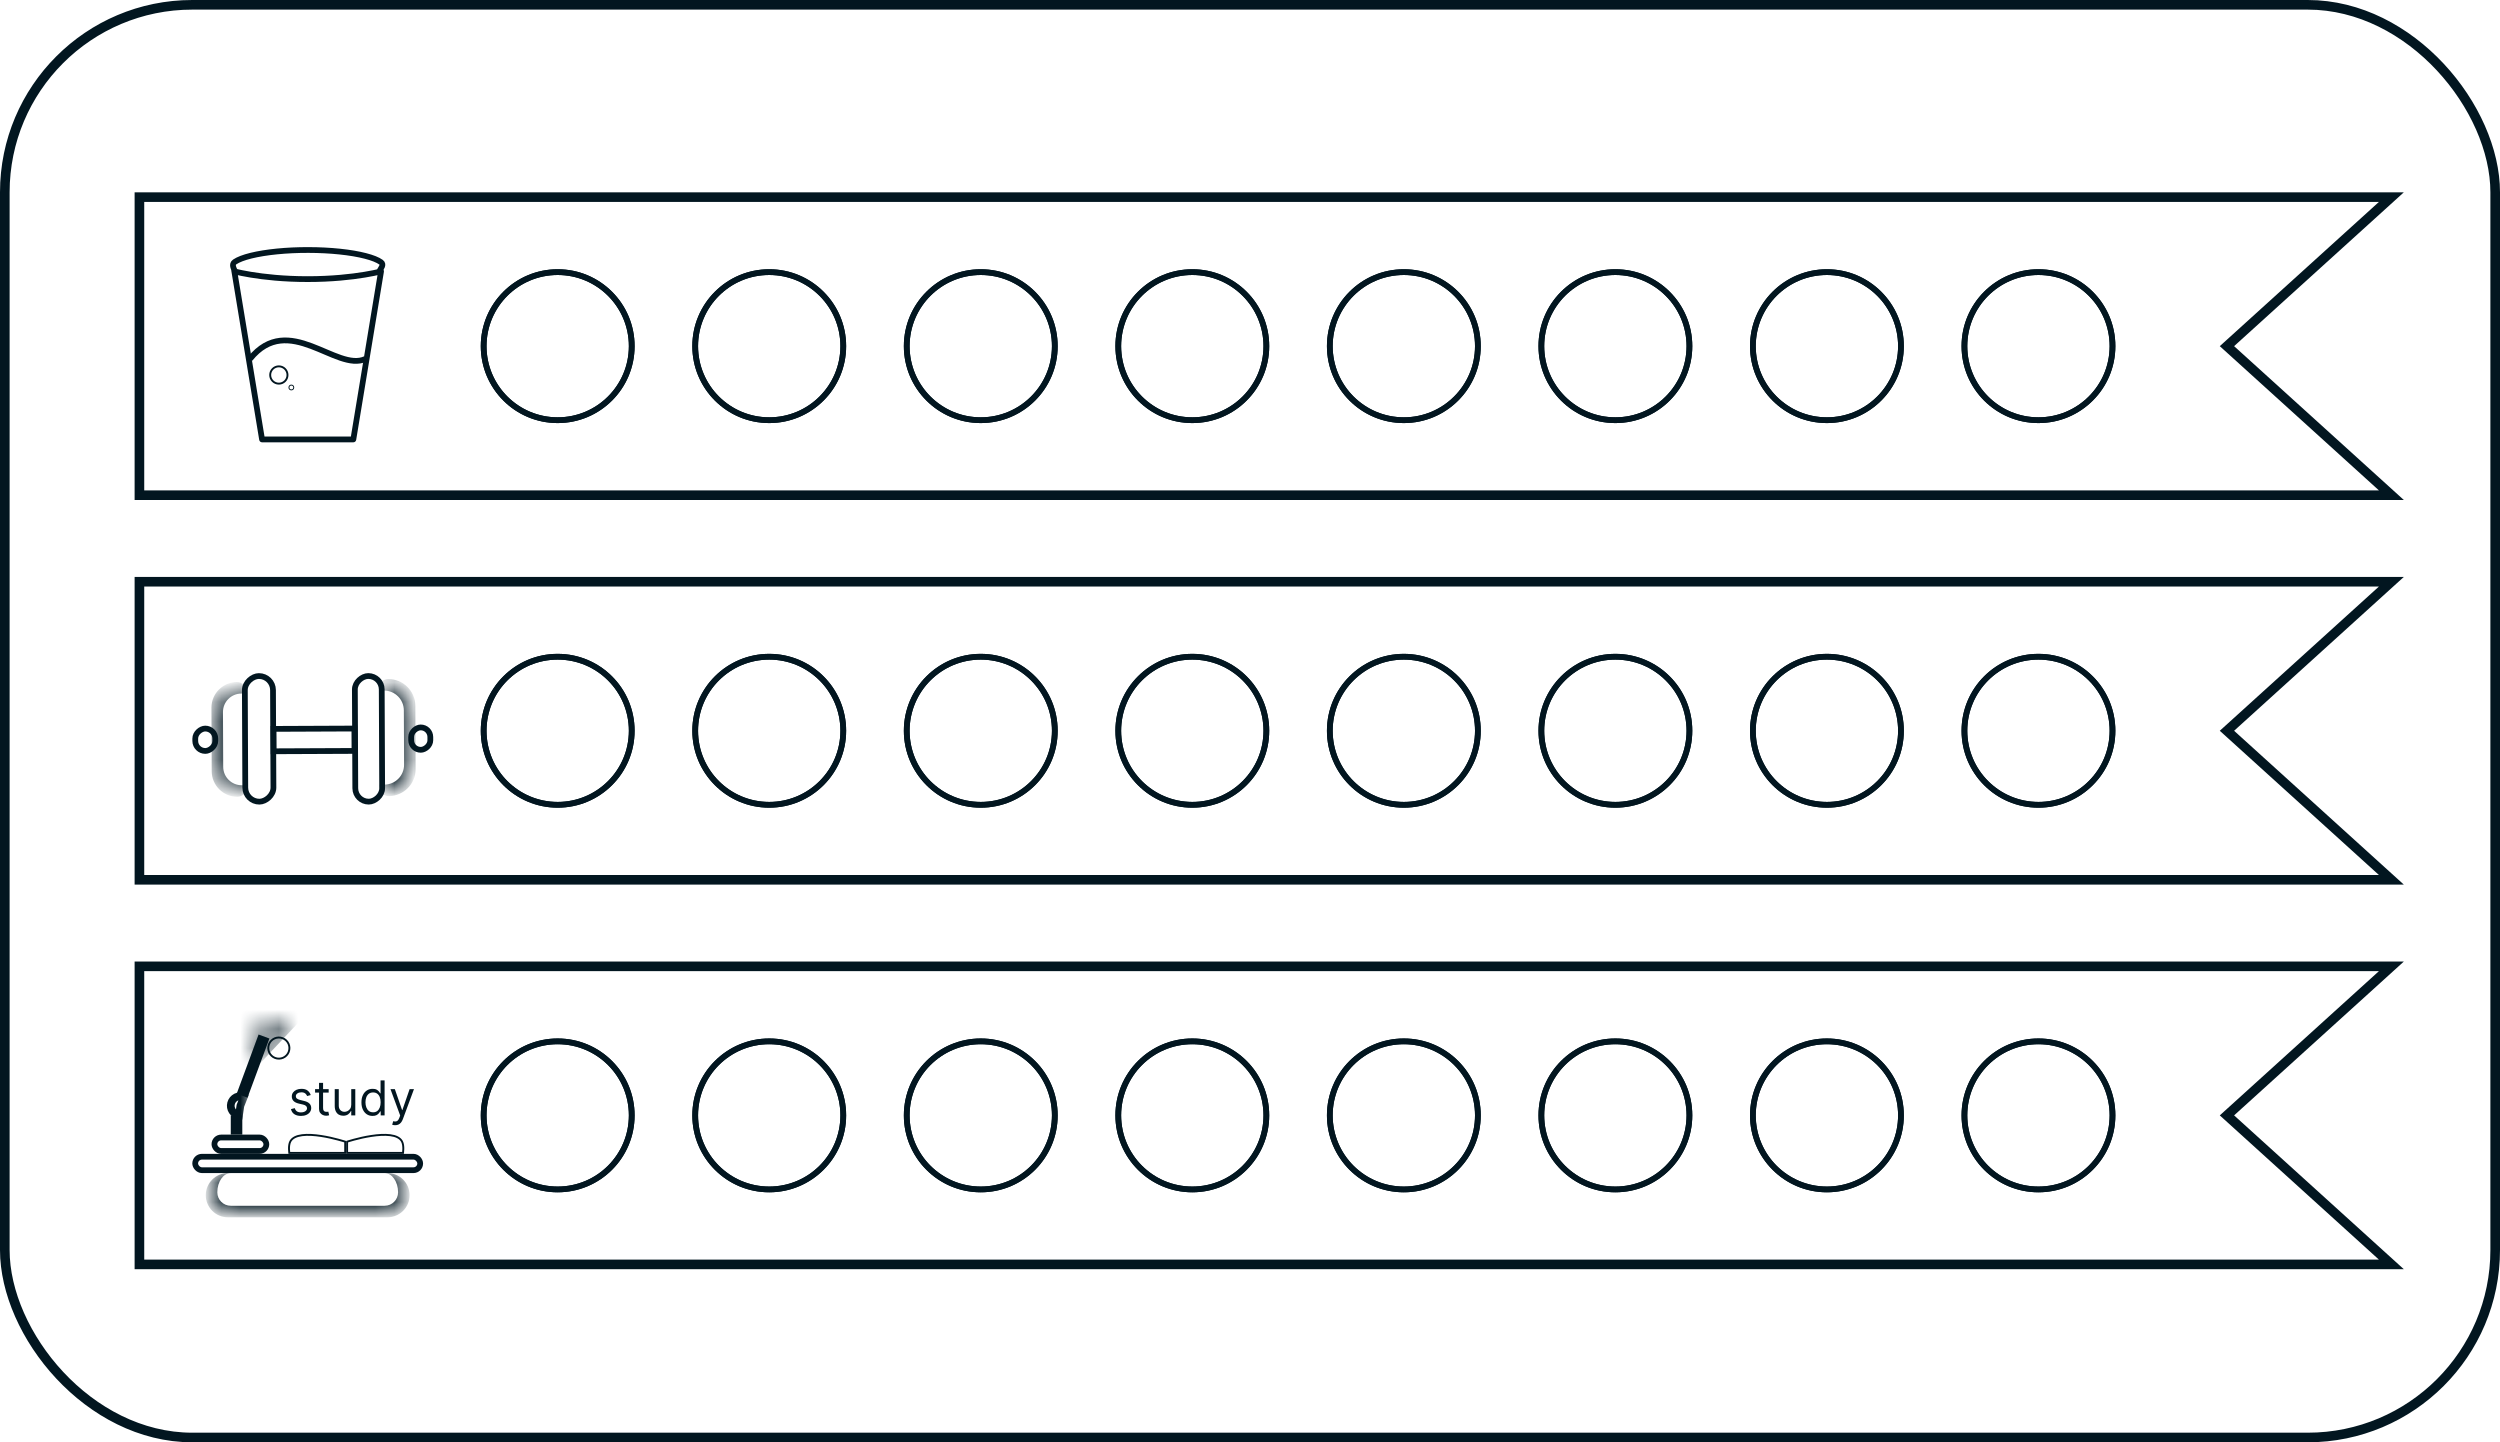 <svg width="130" height="75" viewBox="0 0 130 75" fill="none" xmlns="http://www.w3.org/2000/svg">
<path d="M116.005 18.185L124.352 25.75H7.25V10.25H124.352L116.005 17.815L115.801 18L116.005 18.185Z" stroke="#021620" stroke-width="0.5"/>
<path d="M116.005 38.185L124.352 45.75H7.25V30.25H124.352L116.005 37.815L115.801 38L116.005 38.185Z" stroke="#021620" stroke-width="0.5"/>
<path d="M116.005 58.185L124.352 65.75H7.25V50.25H124.352L116.005 57.815L115.801 58L116.005 58.185Z" stroke="#021620" stroke-width="0.5"/>
<rect x="0.25" y="0.25" width="129.5" height="74.5" rx="9.75" stroke="#021620" stroke-width="0.5"/>
<circle cx="106" cy="38" r="3.85" stroke="#021620" stroke-width="0.3"/>
<circle cx="95" cy="38" r="3.85" stroke="#021620" stroke-width="0.3"/>
<circle cx="106" cy="38" r="3.85" stroke="#021620" stroke-width="0.3"/>
<circle cx="95" cy="38" r="3.85" stroke="#021620" stroke-width="0.3"/>
<circle cx="84" cy="38" r="3.85" stroke="#021620" stroke-width="0.3"/>
<circle cx="73" cy="38" r="3.85" stroke="#021620" stroke-width="0.3"/>
<circle cx="62" cy="38" r="3.85" stroke="#021620" stroke-width="0.3"/>
<circle cx="84" cy="38" r="3.85" stroke="#021620" stroke-width="0.3"/>
<circle cx="73" cy="38" r="3.85" stroke="#021620" stroke-width="0.3"/>
<circle cx="62" cy="38" r="3.85" stroke="#021620" stroke-width="0.3"/>
<circle cx="51" cy="38" r="3.85" stroke="#021620" stroke-width="0.3"/>
<circle cx="40" cy="38" r="3.85" stroke="#021620" stroke-width="0.3"/>
<circle cx="29" cy="38" r="3.85" stroke="#021620" stroke-width="0.3"/>
<circle cx="51" cy="38" r="3.85" stroke="#021620" stroke-width="0.3"/>
<circle cx="40" cy="38" r="3.85" stroke="#021620" stroke-width="0.3"/>
<circle cx="29" cy="38" r="3.85" stroke="#021620" stroke-width="0.3"/>
<circle cx="106" cy="18" r="3.85" stroke="#021620" stroke-width="0.3"/>
<circle cx="95" cy="18" r="3.85" stroke="#021620" stroke-width="0.3"/>
<circle cx="106" cy="18" r="3.85" stroke="#021620" stroke-width="0.3"/>
<circle cx="95" cy="18" r="3.85" stroke="#021620" stroke-width="0.3"/>
<circle cx="84" cy="18" r="3.85" stroke="#021620" stroke-width="0.3"/>
<circle cx="73" cy="18" r="3.85" stroke="#021620" stroke-width="0.3"/>
<circle cx="62" cy="18" r="3.85" stroke="#021620" stroke-width="0.3"/>
<circle cx="84" cy="18" r="3.85" stroke="#021620" stroke-width="0.3"/>
<circle cx="73" cy="18" r="3.85" stroke="#021620" stroke-width="0.3"/>
<circle cx="62" cy="18" r="3.85" stroke="#021620" stroke-width="0.3"/>
<circle cx="51" cy="18" r="3.85" stroke="#021620" stroke-width="0.3"/>
<circle cx="40" cy="18" r="3.85" stroke="#021620" stroke-width="0.3"/>
<circle cx="29" cy="18" r="3.85" stroke="#021620" stroke-width="0.3"/>
<circle cx="51" cy="18" r="3.85" stroke="#021620" stroke-width="0.3"/>
<circle cx="40" cy="18" r="3.85" stroke="#021620" stroke-width="0.3"/>
<circle cx="29" cy="18" r="3.85" stroke="#021620" stroke-width="0.3"/>
<circle cx="106" cy="58" r="3.85" stroke="#021620" stroke-width="0.3"/>
<circle cx="95" cy="58" r="3.85" stroke="#021620" stroke-width="0.3"/>
<circle cx="106" cy="58" r="3.85" stroke="#021620" stroke-width="0.3"/>
<circle cx="95" cy="58" r="3.85" stroke="#021620" stroke-width="0.3"/>
<circle cx="84" cy="58" r="3.85" stroke="#021620" stroke-width="0.3"/>
<circle cx="73" cy="58" r="3.85" stroke="#021620" stroke-width="0.3"/>
<circle cx="62" cy="58" r="3.85" stroke="#021620" stroke-width="0.3"/>
<circle cx="84" cy="58" r="3.85" stroke="#021620" stroke-width="0.3"/>
<circle cx="73" cy="58" r="3.85" stroke="#021620" stroke-width="0.3"/>
<circle cx="62" cy="58" r="3.85" stroke="#021620" stroke-width="0.3"/>
<circle cx="51" cy="58" r="3.85" stroke="#021620" stroke-width="0.3"/>
<circle cx="40" cy="58" r="3.85" stroke="#021620" stroke-width="0.3"/>
<circle cx="29" cy="58" r="3.85" stroke="#021620" stroke-width="0.3"/>
<circle cx="51" cy="58" r="3.85" stroke="#021620" stroke-width="0.3"/>
<circle cx="40" cy="58" r="3.85" stroke="#021620" stroke-width="0.3"/>
<circle cx="29" cy="58" r="3.85" stroke="#021620" stroke-width="0.3"/>
<path d="M19.814 14.113L18.373 22.85H13.627L12.186 14.113C12.203 14.117 12.22 14.122 12.239 14.126C12.422 14.169 12.691 14.227 13.038 14.284C13.733 14.399 14.741 14.514 16 14.514C17.259 14.514 18.267 14.399 18.962 14.284C19.309 14.227 19.578 14.169 19.761 14.126C19.78 14.122 19.797 14.117 19.814 14.113Z" stroke="#021620" stroke-width="0.3" stroke-linejoin="round"/>
<path d="M13 18.664C15 16.182 17.5 19.364 19 18.664" stroke="#021620" stroke-width="0.3"/>
<path d="M19.736 14.084C19.801 13.957 19.985 13.759 19.817 13.637C19.649 13.515 19.37 13.403 18.999 13.308C18.628 13.212 18.173 13.135 17.663 13.082C17.153 13.029 16.599 13.001 16.039 13C15.478 12.999 14.922 13.024 14.408 13.075C13.893 13.126 13.432 13.201 13.053 13.294C12.673 13.388 12.385 13.499 12.207 13.62C12.029 13.741 12.154 13.957 12.207 14.084" stroke="#021620" stroke-width="0.3"/>
<circle cx="14.5" cy="19.5" r="0.45" stroke="#021620" stroke-width="0.1"/>
<circle cx="15.15" cy="20.15" r="0.125" stroke="#021620" stroke-width="0.05"/>
<rect x="19.847" y="35.15" width="6.533" height="1.397" rx="0.698" transform="rotate(89.752 19.847 35.15)" stroke="#021620" stroke-width="0.3"/>
<rect x="14.193" y="35.151" width="6.533" height="1.464" rx="0.732" transform="rotate(89.752 14.193 35.151)" stroke="#021620" stroke-width="0.3"/>
<mask id="path-60-inside-1_158_2224" fill="white">
<path d="M12.549 35.764C12.679 35.763 12.785 35.868 12.786 35.998L12.807 40.896C12.808 41.026 12.703 41.132 12.572 41.133C11.877 41.136 11.31 40.574 11.307 39.878L11.295 37.029C11.292 36.333 11.853 35.767 12.549 35.764Z"/>
</mask>
<path d="M12.785 35.763L12.808 41.132L12.785 35.763ZM12.351 41.434C11.612 41.437 11.011 40.841 11.008 40.103L10.994 36.807C10.991 36.069 11.586 35.468 12.325 35.465L12.551 36.064C12.02 36.066 11.592 36.498 11.595 37.028L11.607 39.877C11.609 40.407 12.041 40.835 12.571 40.833L12.351 41.434ZM10.994 36.807C10.991 36.069 11.586 35.468 12.325 35.465L12.325 35.465C12.578 35.464 12.784 35.668 12.786 35.922L12.786 36.063C12.786 36.063 12.681 36.063 12.551 36.064C12.02 36.066 11.592 36.498 11.595 37.028L10.994 36.807ZM12.807 40.973C12.809 41.226 12.604 41.432 12.351 41.434L12.351 41.434C11.612 41.437 11.011 40.841 11.008 40.103L11.607 39.877C11.609 40.407 12.041 40.835 12.571 40.833C12.701 40.832 12.807 40.832 12.807 40.832L12.807 40.973Z" fill="#021620" mask="url(#path-60-inside-1_158_2224)"/>
<mask id="path-62-inside-2_158_2224" fill="white">
<path d="M19.962 35.61C20.698 35.607 21.297 36.2 21.3 36.936L21.312 39.763C21.316 40.499 20.722 41.098 19.986 41.101C19.852 41.101 19.742 40.993 19.741 40.858L19.72 35.855C19.719 35.72 19.828 35.61 19.962 35.61Z"/>
</mask>
<path d="M20.186 35.309C20.963 35.305 21.596 35.932 21.599 36.709L21.613 39.987C21.617 40.764 20.989 41.396 20.212 41.4L19.985 40.801C20.555 40.798 21.015 40.334 21.012 39.764L21 36.937C20.998 36.367 20.534 35.907 19.964 35.91L20.186 35.309ZM19.742 41.102L19.719 35.611L19.742 41.102ZM19.72 35.78C19.718 35.521 19.927 35.31 20.186 35.309L20.186 35.309C20.963 35.305 21.596 35.932 21.599 36.709L21 36.937C20.998 36.367 20.534 35.907 19.964 35.91L19.964 35.91C19.829 35.91 19.72 35.911 19.72 35.911L19.72 35.78ZM21.613 39.987C21.617 40.764 20.989 41.396 20.212 41.4L20.212 41.4C19.954 41.401 19.743 41.192 19.742 40.933L19.741 40.802C19.741 40.802 19.85 40.801 19.985 40.801L19.985 40.801C20.555 40.798 21.015 40.334 21.012 39.764L21.613 39.987Z" fill="#021620" mask="url(#path-62-inside-2_158_2224)"/>
<rect x="22.374" y="37.824" width="1.164" height="0.997" rx="0.498" transform="rotate(89.752 22.374 37.824)" stroke="#021620" stroke-width="0.3"/>
<rect x="11.193" y="37.883" width="1.164" height="1.042" rx="0.521" transform="rotate(89.752 11.193 37.883)" stroke="#021620" stroke-width="0.3"/>
<rect x="18.428" y="37.884" width="1.164" height="4.204" transform="rotate(89.752 18.428 37.884)" stroke="#021620" stroke-width="0.3"/>
<mask id="path-67-inside-3_158_2224" fill="white">
<path d="M11 62C11 61.448 11.448 61 12 61H20C20.552 61 21 61.448 21 62C21 62.552 20.552 63 20 63H12C11.448 63 11 62.552 11 62Z"/>
</mask>
<path d="M11 61H21H11ZM21.3 62.15C21.3 62.785 20.785 63.3 20.15 63.3H11.85C11.215 63.3 10.7 62.785 10.7 62.15L11.3 62C11.3 62.387 11.613 62.7 12 62.7H20C20.387 62.7 20.7 62.387 20.7 62L21.3 62.15ZM11.85 63.3C11.215 63.3 10.7 62.785 10.7 62.15V62.15C10.7 61.515 11.215 61 11.85 61H12C11.613 61 11.3 61.448 11.3 62C11.3 62.387 11.613 62.7 12 62.7L11.85 63.3ZM20.15 61C20.785 61 21.3 61.515 21.3 62.15V62.15C21.3 62.785 20.785 63.3 20.15 63.3L20 62.7C20.387 62.7 20.7 62.387 20.7 62C20.7 61.448 20.387 61 20 61H20.15Z" fill="#021620" mask="url(#path-67-inside-3_158_2224)"/>
<rect x="10.15" y="60.15" width="11.7" height="0.7" rx="0.35" stroke="#021620" stroke-width="0.3"/>
<rect x="11.15" y="59.15" width="2.7" height="0.7" rx="0.35" stroke="#021620" stroke-width="0.3"/>
<line x1="12.3" y1="58" x2="12.3" y2="59" stroke="#021620" stroke-width="0.6"/>
<line x1="12.589" y1="56.976" x2="13.727" y2="53.899" stroke="#021620" stroke-width="0.6"/>
<mask id="path-73-inside-4_158_2224" fill="white">
<path d="M15.046 53.666C14.814 53.45 14.524 53.316 14.238 53.294C13.952 53.272 13.694 53.363 13.522 53.548C13.349 53.733 13.275 53.996 13.317 54.28C13.359 54.563 13.513 54.844 13.744 55.061L14.395 54.363L15.046 53.666Z"/>
</mask>
<path d="M15.046 53.666C14.814 53.45 14.524 53.316 14.238 53.294C13.952 53.272 13.694 53.363 13.522 53.548C13.349 53.733 13.275 53.996 13.317 54.28C13.359 54.563 13.513 54.844 13.744 55.061L14.395 54.363L15.046 53.666Z" stroke="#021620" stroke-width="8" mask="url(#path-73-inside-4_158_2224)"/>
<mask id="path-74-outside-5_158_2224" maskUnits="userSpaceOnUse" x="11" y="56" width="2" height="3" fill="black">
<rect fill="white" x="11" y="56" width="2" height="3"/>
<path d="M12.684 57.035C12.618 57.009 12.548 56.997 12.477 57.001C12.407 57.004 12.338 57.022 12.275 57.053C12.212 57.085 12.157 57.13 12.112 57.184C12.068 57.239 12.035 57.303 12.017 57.371C11.999 57.439 11.995 57.51 12.006 57.58C12.018 57.649 12.043 57.715 12.082 57.774C12.121 57.833 12.171 57.883 12.231 57.921C12.29 57.959 12.357 57.984 12.427 57.995L12.5 57.5L12.684 57.035Z"/>
</mask>
<path d="M12.684 57.035C12.618 57.009 12.548 56.997 12.477 57.001C12.407 57.004 12.338 57.022 12.275 57.053C12.212 57.085 12.157 57.13 12.112 57.184C12.068 57.239 12.035 57.303 12.017 57.371C11.999 57.439 11.995 57.51 12.006 57.58C12.018 57.649 12.043 57.715 12.082 57.774C12.121 57.833 12.171 57.883 12.231 57.921C12.29 57.959 12.357 57.984 12.427 57.995L12.5 57.5L12.684 57.035Z" stroke="#021620" stroke-width="0.4" mask="url(#path-74-outside-5_158_2224)"/>
<circle cx="14.5" cy="54.5" r="0.55" transform="rotate(-136.292 14.5 54.5)" stroke="#021620" stroke-width="0.1"/>
<path d="M20.957 59.95H18.05V59.367C18.068 59.361 18.092 59.354 18.123 59.344C18.192 59.323 18.291 59.294 18.411 59.262C18.651 59.197 18.975 59.12 19.313 59.069C19.652 59.017 20.001 58.992 20.291 59.03C20.583 59.068 20.802 59.168 20.902 59.354C20.961 59.464 20.975 59.62 20.972 59.755C20.971 59.822 20.965 59.881 20.96 59.924C20.959 59.933 20.958 59.942 20.957 59.95Z" stroke="#021620" stroke-width="0.1"/>
<path d="M15.043 59.95H17.95V59.367C17.932 59.361 17.908 59.354 17.877 59.344C17.808 59.323 17.709 59.294 17.589 59.262C17.349 59.197 17.025 59.12 16.687 59.069C16.348 59.017 15.999 58.992 15.709 59.03C15.417 59.068 15.198 59.168 15.098 59.354C15.039 59.464 15.025 59.62 15.028 59.755C15.029 59.822 15.035 59.881 15.04 59.924C15.041 59.933 15.042 59.942 15.043 59.95Z" stroke="#021620" stroke-width="0.1"/>
<path d="M16.158 56.942L15.97 56.995C15.958 56.964 15.94 56.933 15.917 56.904C15.895 56.873 15.864 56.849 15.825 56.829C15.786 56.809 15.736 56.8 15.675 56.8C15.591 56.8 15.522 56.819 15.466 56.857C15.411 56.895 15.383 56.944 15.383 57.002C15.383 57.054 15.402 57.095 15.44 57.126C15.478 57.156 15.537 57.181 15.618 57.201L15.82 57.251C15.942 57.28 16.033 57.326 16.093 57.386C16.153 57.447 16.183 57.525 16.183 57.62C16.183 57.698 16.16 57.768 16.115 57.83C16.071 57.891 16.009 57.94 15.929 57.975C15.849 58.011 15.756 58.028 15.65 58.028C15.511 58.028 15.396 57.998 15.305 57.938C15.213 57.877 15.156 57.789 15.131 57.673L15.33 57.624C15.349 57.697 15.385 57.752 15.438 57.789C15.491 57.825 15.56 57.844 15.646 57.844C15.744 57.844 15.822 57.823 15.879 57.782C15.937 57.74 15.966 57.689 15.966 57.631C15.966 57.583 15.949 57.544 15.916 57.512C15.883 57.479 15.832 57.455 15.764 57.439L15.536 57.386C15.411 57.356 15.32 57.31 15.261 57.248C15.203 57.185 15.174 57.107 15.174 57.013C15.174 56.936 15.196 56.868 15.239 56.809C15.283 56.749 15.342 56.703 15.417 56.669C15.493 56.636 15.579 56.619 15.675 56.619C15.81 56.619 15.916 56.648 15.992 56.707C16.07 56.767 16.125 56.845 16.158 56.942ZM17.091 56.636V56.814H16.384V56.636H17.091ZM16.59 56.31H16.8V57.609C16.8 57.669 16.808 57.713 16.826 57.742C16.843 57.772 16.866 57.791 16.893 57.801C16.921 57.811 16.95 57.815 16.981 57.815C17.004 57.815 17.023 57.814 17.038 57.812C17.052 57.809 17.064 57.806 17.073 57.805L17.116 57.993C17.102 57.998 17.082 58.004 17.056 58.009C17.031 58.015 16.999 58.018 16.96 58.018C16.9 58.018 16.842 58.005 16.786 57.98C16.729 57.954 16.683 57.915 16.645 57.863C16.609 57.811 16.59 57.745 16.59 57.666V56.31ZM18.265 57.443V56.636H18.475V58H18.265V57.769H18.251C18.219 57.838 18.17 57.897 18.102 57.946C18.035 57.994 17.949 58.018 17.846 58.018C17.761 58.018 17.686 57.999 17.619 57.962C17.553 57.924 17.501 57.867 17.463 57.791C17.425 57.715 17.406 57.619 17.406 57.503V56.636H17.616V57.489C17.616 57.588 17.643 57.667 17.699 57.727C17.755 57.786 17.827 57.815 17.914 57.815C17.966 57.815 18.019 57.802 18.073 57.775C18.127 57.749 18.173 57.708 18.21 57.653C18.247 57.598 18.265 57.528 18.265 57.443ZM19.374 58.028C19.26 58.028 19.16 58 19.073 57.942C18.986 57.884 18.918 57.803 18.869 57.697C18.819 57.591 18.795 57.466 18.795 57.322C18.795 57.178 18.819 57.054 18.869 56.949C18.918 56.843 18.986 56.762 19.074 56.705C19.161 56.647 19.262 56.619 19.377 56.619C19.466 56.619 19.536 56.633 19.588 56.663C19.64 56.692 19.679 56.725 19.707 56.762C19.734 56.799 19.756 56.829 19.771 56.853H19.789V56.182H19.999V58H19.796V57.791H19.771C19.756 57.815 19.734 57.847 19.706 57.885C19.677 57.922 19.637 57.955 19.584 57.985C19.531 58.014 19.461 58.028 19.374 58.028ZM19.402 57.84C19.486 57.84 19.557 57.818 19.615 57.775C19.673 57.73 19.717 57.669 19.747 57.591C19.778 57.512 19.793 57.421 19.793 57.318C19.793 57.216 19.778 57.127 19.748 57.051C19.719 56.974 19.675 56.914 19.617 56.872C19.559 56.828 19.487 56.807 19.402 56.807C19.313 56.807 19.239 56.83 19.18 56.875C19.122 56.92 19.077 56.981 19.048 57.059C19.019 57.136 19.004 57.222 19.004 57.318C19.004 57.415 19.019 57.503 19.049 57.583C19.079 57.661 19.123 57.724 19.182 57.771C19.241 57.817 19.314 57.84 19.402 57.84ZM20.546 58.511C20.511 58.511 20.479 58.508 20.451 58.502C20.424 58.497 20.404 58.492 20.394 58.486L20.447 58.302C20.498 58.315 20.543 58.32 20.582 58.316C20.621 58.312 20.656 58.295 20.686 58.264C20.717 58.233 20.745 58.183 20.77 58.114L20.809 58.007L20.305 56.636H20.532L20.909 57.723H20.923L21.299 56.636H21.526L20.948 58.199C20.922 58.269 20.889 58.328 20.851 58.374C20.812 58.42 20.768 58.455 20.717 58.478C20.667 58.5 20.61 58.511 20.546 58.511Z" fill="#021620"/>
</svg>
